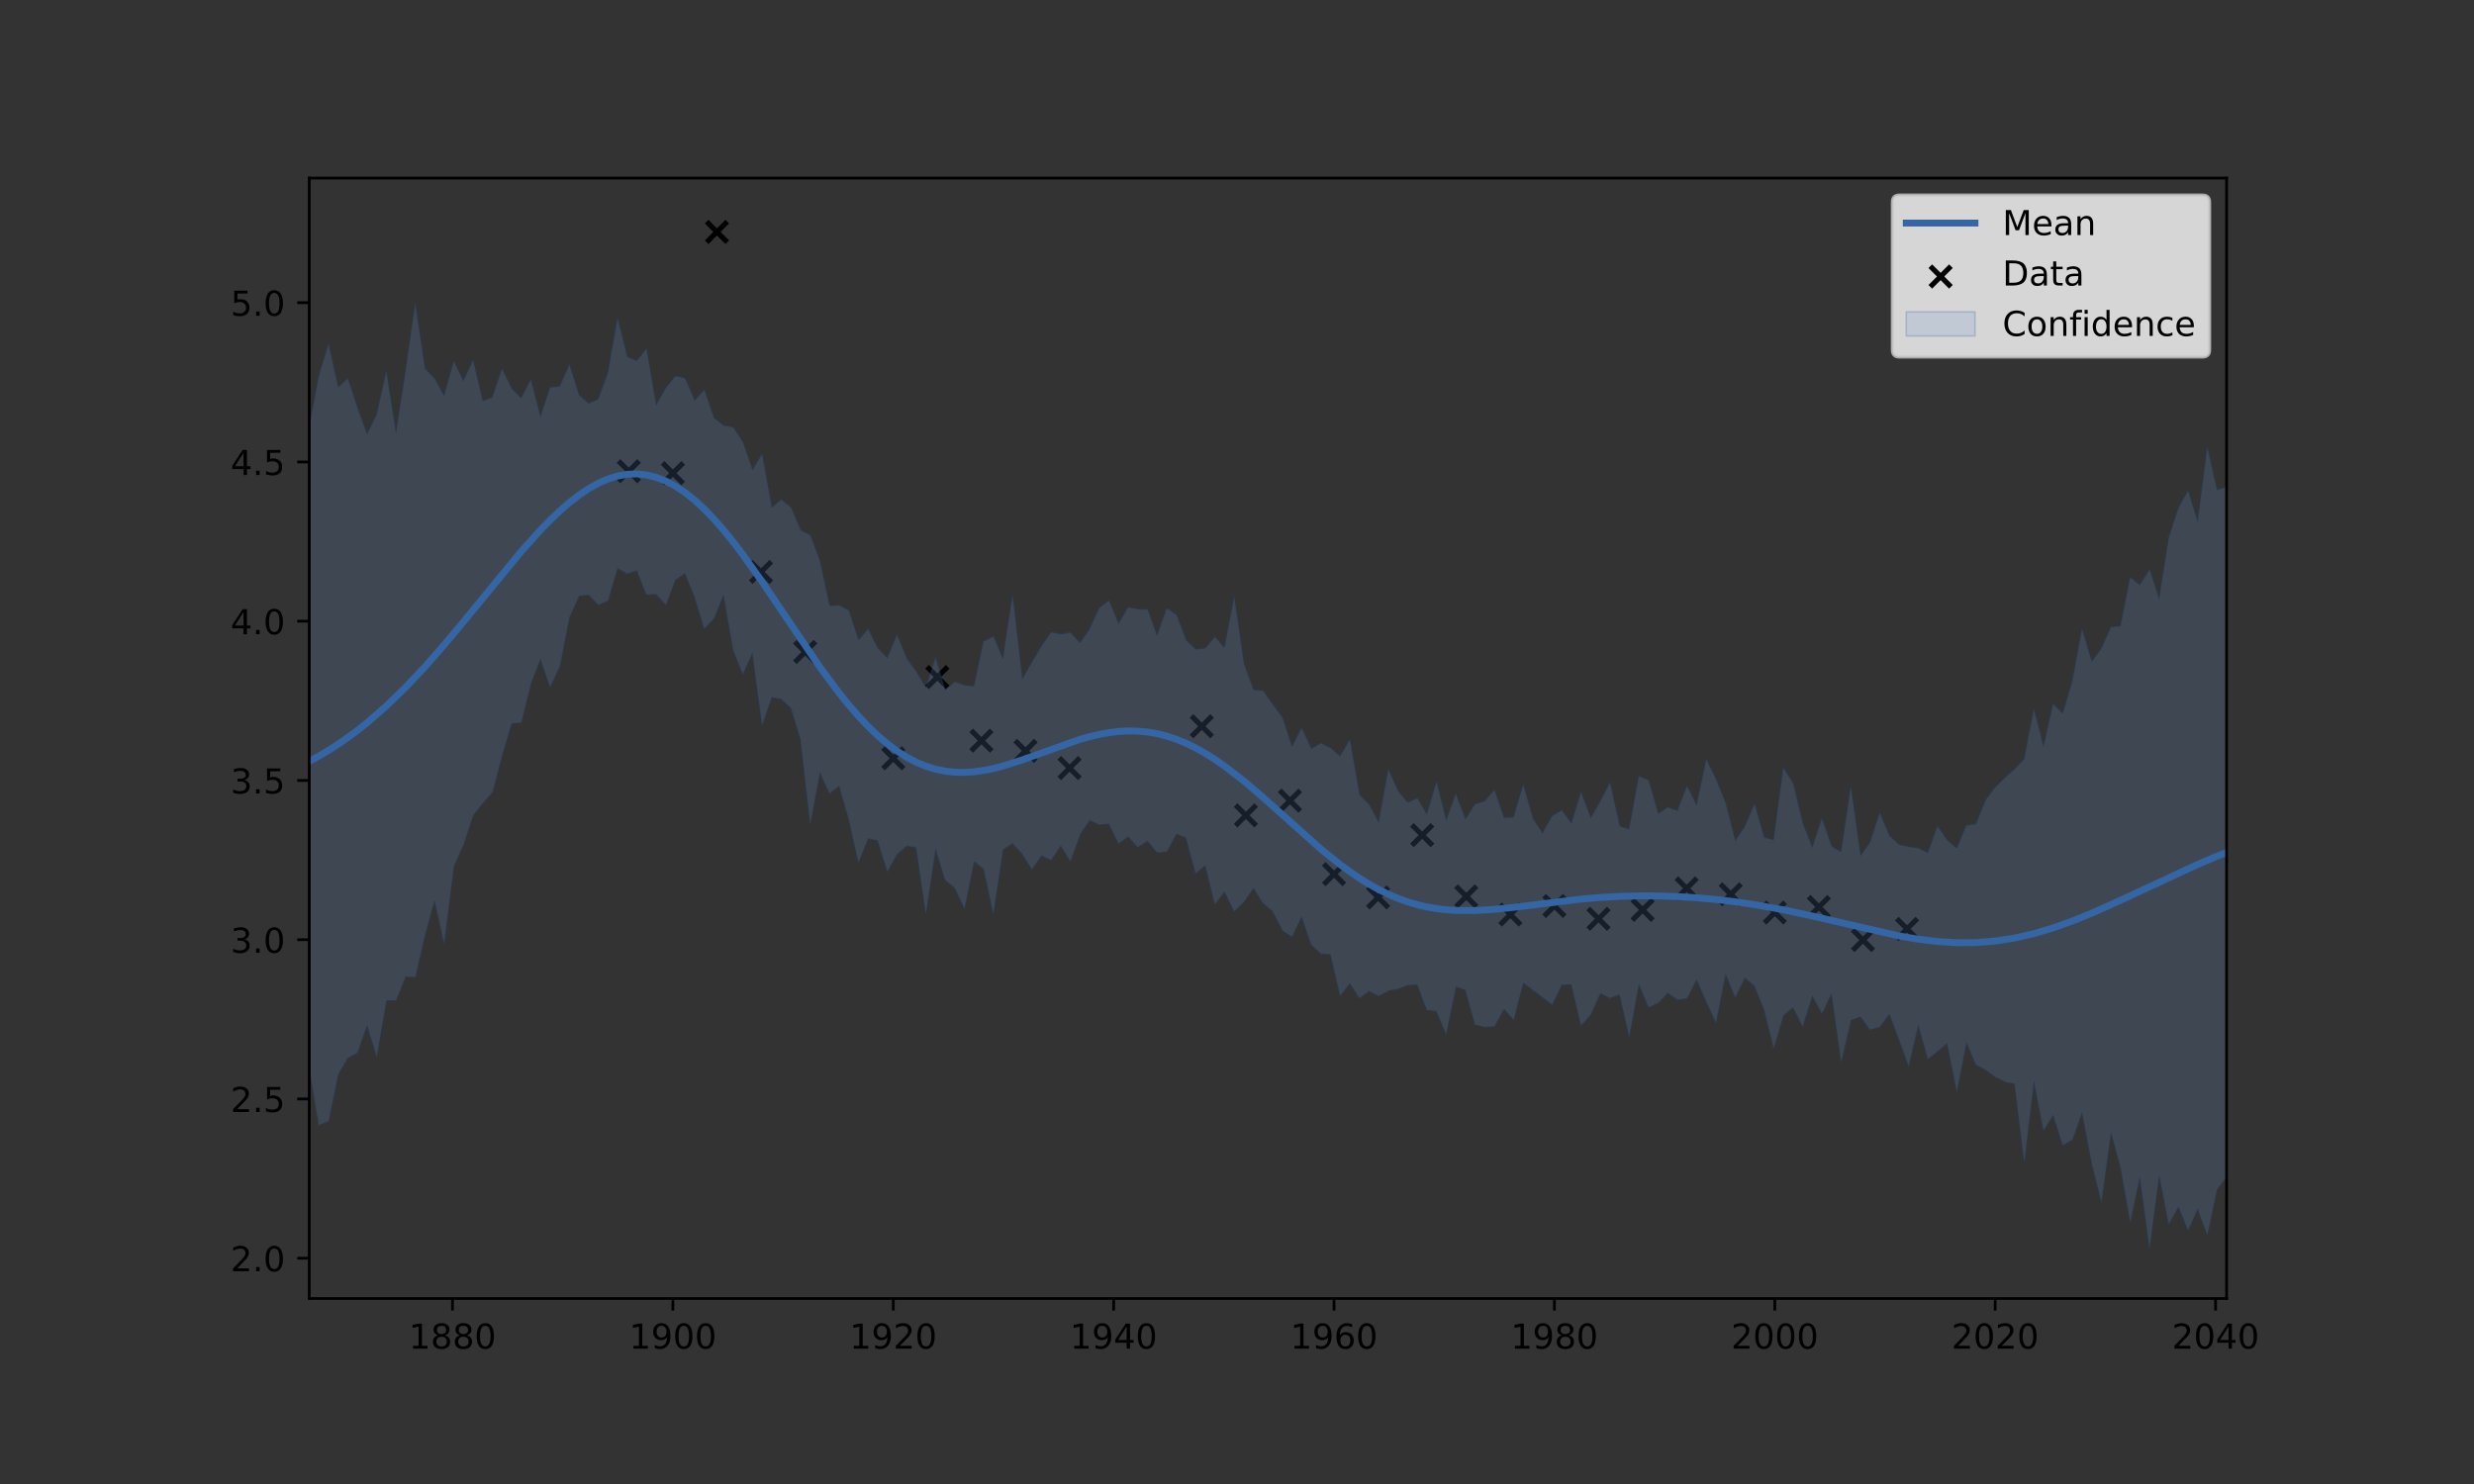<?xml version="1.0" encoding="utf-8" standalone="no"?>
<!DOCTYPE svg PUBLIC "-//W3C//DTD SVG 1.1//EN"
  "http://www.w3.org/Graphics/SVG/1.1/DTD/svg11.dtd">
<!-- Created with matplotlib (https://matplotlib.org/) -->
<svg height="432pt" version="1.1" viewBox="0 0 720 432" width="720pt" xmlns="http://www.w3.org/2000/svg" xmlns:xlink="http://www.w3.org/1999/xlink">
 <rect x="0" y="0" width="720" height="432" fill="#333333" stroke="none"/>
 <defs>
  <style type="text/css">
*{stroke-linecap:butt;stroke-linejoin:round;}
  </style>
 </defs>
 <g id="figure_1">
  <g id="patch_1">
   <path d="M 0 432 
L 720 432 
L 720 0 
L 0 0 
z
" style="fill:none;"/>
  </g>
  <g id="axes_1">
   <g id="patch_2">
    <path d="M 90 378 
L 648 378 
L 648 51.84 
L 90 51.84 
z
" style="fill:none;"/>
   </g>
   <g id="PathCollection_1">
    <defs>
     <path d="M -3 3 
L 3 -3 
M -3 -3 
L 3 3 
" id="m22033eadd8" style="stroke:#000000;stroke-width:1.5;"/>
    </defs>
    <g clip-path="url(#paa742b4bde)">
     <use style="stroke:#000000;stroke-width:1.5;" x="183" xlink:href="#m22033eadd8" y="137.174"/>
     <use style="stroke:#000000;stroke-width:1.5;" x="195.828" xlink:href="#m22033eadd8" y="137.74"/>
     <use style="stroke:#000000;stroke-width:1.5;" x="208.655" xlink:href="#m22033eadd8" y="67.518"/>
     <use style="stroke:#000000;stroke-width:1.5;" x="221.483" xlink:href="#m22033eadd8" y="166.488"/>
     <use style="stroke:#000000;stroke-width:1.5;" x="234.31" xlink:href="#m22033eadd8" y="189.794"/>
     <use style="stroke:#000000;stroke-width:1.5;" x="259.966" xlink:href="#m22033eadd8" y="220.744"/>
     <use style="stroke:#000000;stroke-width:1.5;" x="272.793" xlink:href="#m22033eadd8" y="197.098"/>
     <use style="stroke:#000000;stroke-width:1.5;" x="285.621" xlink:href="#m22033eadd8" y="215.615"/>
     <use style="stroke:#000000;stroke-width:1.5;" x="298.448" xlink:href="#m22033eadd8" y="218.581"/>
     <use style="stroke:#000000;stroke-width:1.5;" x="311.276" xlink:href="#m22033eadd8" y="223.591"/>
     <use style="stroke:#000000;stroke-width:1.5;" x="349.759" xlink:href="#m22033eadd8" y="211.418"/>
     <use style="stroke:#000000;stroke-width:1.5;" x="362.586" xlink:href="#m22033eadd8" y="237.362"/>
     <use style="stroke:#000000;stroke-width:1.5;" x="375.414" xlink:href="#m22033eadd8" y="233.084"/>
     <use style="stroke:#000000;stroke-width:1.5;" x="388.241" xlink:href="#m22033eadd8" y="254.465"/>
     <use style="stroke:#000000;stroke-width:1.5;" x="401.069" xlink:href="#m22033eadd8" y="261.24"/>
     <use style="stroke:#000000;stroke-width:1.5;" x="413.897" xlink:href="#m22033eadd8" y="243.119"/>
     <use style="stroke:#000000;stroke-width:1.5;" x="426.724" xlink:href="#m22033eadd8" y="260.955"/>
     <use style="stroke:#000000;stroke-width:1.5;" x="439.552" xlink:href="#m22033eadd8" y="266.228"/>
     <use style="stroke:#000000;stroke-width:1.5;" x="452.379" xlink:href="#m22033eadd8" y="263.738"/>
     <use style="stroke:#000000;stroke-width:1.5;" x="465.207" xlink:href="#m22033eadd8" y="267.474"/>
     <use style="stroke:#000000;stroke-width:1.5;" x="478.034" xlink:href="#m22033eadd8" y="264.873"/>
     <use style="stroke:#000000;stroke-width:1.5;" x="490.862" xlink:href="#m22033eadd8" y="258.611"/>
     <use style="stroke:#000000;stroke-width:1.5;" x="503.69" xlink:href="#m22033eadd8" y="260.332"/>
     <use style="stroke:#000000;stroke-width:1.5;" x="516.517" xlink:href="#m22033eadd8" y="265.643"/>
     <use style="stroke:#000000;stroke-width:1.5;" x="529.345" xlink:href="#m22033eadd8" y="264.031"/>
     <use style="stroke:#000000;stroke-width:1.5;" x="542.172" xlink:href="#m22033eadd8" y="273.663"/>
     <use style="stroke:#000000;stroke-width:1.5;" x="555" xlink:href="#m22033eadd8" y="270.404"/>
    </g>
   </g>
   <g id="PolyCollection_1">
    <defs>
     <path d="M 90 -307.407 
L 90 -121.164 
L 92.804 -104.521 
L 95.608 -105.684 
L 98.412 -119.296 
L 101.216 -124.094 
L 104.02 -125.557 
L 106.824 -133.727 
L 109.628 -124.484 
L 112.432 -140.773 
L 115.236 -140.834 
L 118.04 -147.725 
L 120.844 -147.607 
L 123.648 -159.722 
L 126.452 -170.044 
L 129.256 -157.51 
L 132.06 -179.867 
L 134.864 -186.122 
L 137.668 -194.656 
L 140.472 -198.24 
L 143.276 -201.313 
L 146.08 -211.974 
L 148.884 -221.453 
L 151.688 -221.696 
L 154.492 -233.047 
L 157.296 -240.258 
L 160.101 -232.055 
L 162.905 -238.062 
L 165.709 -252.32 
L 168.513 -258.559 
L 171.317 -258.891 
L 174.121 -255.963 
L 176.925 -257.166 
L 179.729 -266.685 
L 182.533 -264.999 
L 185.337 -266.007 
L 188.141 -258.923 
L 190.945 -259.106 
L 193.749 -255.991 
L 196.553 -263.218 
L 199.357 -265.186 
L 202.161 -258.228 
L 204.965 -248.974 
L 207.769 -252.033 
L 210.573 -258.971 
L 213.377 -242.858 
L 216.181 -235.832 
L 218.985 -242.102 
L 221.789 -221.032 
L 224.593 -229.054 
L 227.397 -228.537 
L 230.201 -225.941 
L 233.005 -216.809 
L 235.809 -192.208 
L 238.613 -207.252 
L 241.417 -201.044 
L 244.221 -203.27 
L 247.025 -193.521 
L 249.829 -181.056 
L 252.633 -187.969 
L 255.437 -187.39 
L 258.241 -178.362 
L 261.045 -183.378 
L 263.849 -185.784 
L 266.653 -185.341 
L 269.457 -166.053 
L 272.261 -185.105 
L 275.065 -175.865 
L 277.869 -173.578 
L 280.673 -167.61 
L 283.477 -181.289 
L 286.281 -179.097 
L 289.085 -166.146 
L 291.889 -184.709 
L 294.693 -186.526 
L 297.497 -183.474 
L 300.302 -179.014 
L 303.106 -183.001 
L 305.91 -181.662 
L 308.714 -185.886 
L 311.518 -181.349 
L 314.322 -189.162 
L 317.126 -193.264 
L 319.93 -191.983 
L 322.734 -192.263 
L 325.538 -186.456 
L 328.342 -188.564 
L 331.146 -185.407 
L 333.95 -187.264 
L 336.754 -183.847 
L 339.558 -184.12 
L 342.362 -189.308 
L 345.166 -188.16 
L 347.97 -177.807 
L 350.774 -180.184 
L 353.578 -168.812 
L 356.382 -172.505 
L 359.186 -166.726 
L 361.99 -169.493 
L 364.794 -173.532 
L 367.598 -169.118 
L 370.402 -166.756 
L 373.206 -161.227 
L 376.01 -159.355 
L 378.814 -165.263 
L 381.618 -157.059 
L 384.422 -154.399 
L 387.226 -154.254 
L 390.03 -142.171 
L 392.834 -145.824 
L 395.638 -141.501 
L 398.442 -143.498 
L 401.246 -142.075 
L 404.05 -143.632 
L 406.854 -144.183 
L 409.658 -145.239 
L 412.462 -145.391 
L 415.266 -138.022 
L 418.07 -137.666 
L 420.874 -131.015 
L 423.678 -144.793 
L 426.482 -143.859 
L 429.286 -133.753 
L 432.09 -133.052 
L 434.894 -133.227 
L 437.698 -138.332 
L 440.503 -135.234 
L 443.307 -145.982 
L 446.111 -143.812 
L 448.915 -141.753 
L 451.719 -139.547 
L 454.523 -145.346 
L 457.327 -145.47 
L 460.131 -133.522 
L 462.935 -136.652 
L 465.739 -142.894 
L 468.543 -141.493 
L 471.347 -142.545 
L 474.151 -130.292 
L 476.955 -145.652 
L 479.759 -138.839 
L 482.563 -140.07 
L 485.367 -143.002 
L 488.171 -141.003 
L 490.975 -141.423 
L 493.779 -146.916 
L 496.583 -140.481 
L 499.387 -134.385 
L 502.191 -148.625 
L 504.995 -141.735 
L 507.799 -147.43 
L 510.603 -145.037 
L 513.407 -138.177 
L 516.211 -126.987 
L 519.015 -136.452 
L 521.819 -138.808 
L 524.623 -133.302 
L 527.427 -142.204 
L 530.231 -137.008 
L 533.035 -142.888 
L 535.839 -122.984 
L 538.643 -135.029 
L 541.447 -136.116 
L 544.251 -132.292 
L 547.055 -133.105 
L 549.859 -136.886 
L 552.663 -129.537 
L 555.467 -121.683 
L 558.271 -133.821 
L 561.075 -123.748 
L 563.879 -126.002 
L 566.683 -128.382 
L 569.487 -114.332 
L 572.291 -128.624 
L 575.095 -122.053 
L 577.899 -120.579 
L 580.704 -118.509 
L 583.508 -117.122 
L 586.312 -116.54 
L 589.116 -93.83 
L 591.92 -117.412 
L 594.724 -102.987 
L 597.528 -107.504 
L 600.332 -98.672 
L 603.136 -100.286 
L 605.94 -108.287 
L 608.744 -93.572 
L 611.548 -82.182 
L 614.352 -102.503 
L 617.156 -92.179 
L 619.96 -76.34 
L 622.764 -89.454 
L 625.568 -68.825 
L 628.372 -90.061 
L 631.176 -75.704 
L 633.98 -80.802 
L 636.784 -73.948 
L 639.588 -80.144 
L 642.392 -72.546 
L 645.196 -85.8 
L 648 -89.409 
L 648 -290.218 
L 648 -290.218 
L 645.196 -289.288 
L 642.392 -301.639 
L 639.588 -279.923 
L 636.784 -289.081 
L 633.98 -284.046 
L 631.176 -275.341 
L 628.372 -257.496 
L 625.568 -266.182 
L 622.764 -261.636 
L 619.96 -263.87 
L 617.156 -249.708 
L 614.352 -249.366 
L 611.548 -243.097 
L 608.744 -239.32 
L 605.94 -248.79 
L 603.136 -233.643 
L 600.332 -224.228 
L 597.528 -226.984 
L 594.724 -214.542 
L 591.92 -225.465 
L 589.116 -210.97 
L 586.312 -208.033 
L 583.508 -205.573 
L 580.704 -202.775 
L 577.899 -199.052 
L 575.095 -192.062 
L 572.291 -191.659 
L 569.487 -184.991 
L 566.683 -187.334 
L 563.879 -191.415 
L 561.075 -183.678 
L 558.271 -185.063 
L 555.467 -185.439 
L 552.663 -186.098 
L 549.859 -188.611 
L 547.055 -195.252 
L 544.251 -186.733 
L 541.447 -182.799 
L 538.643 -202.815 
L 535.839 -183.933 
L 533.035 -185.551 
L 530.231 -193.635 
L 527.427 -185.16 
L 524.623 -192.298 
L 521.819 -203.989 
L 519.015 -208.396 
L 516.211 -187.464 
L 513.407 -188.109 
L 510.603 -197.85 
L 507.799 -191.246 
L 504.995 -187.153 
L 502.191 -198.124 
L 499.387 -205.136 
L 496.583 -210.913 
L 493.779 -197.419 
L 490.975 -203.122 
L 488.171 -195.867 
L 485.367 -196.971 
L 482.563 -195.075 
L 479.759 -204.792 
L 476.955 -205.991 
L 474.151 -190.566 
L 471.347 -191.463 
L 468.543 -204.138 
L 465.739 -198.611 
L 462.935 -193.801 
L 460.131 -201.358 
L 457.327 -192.192 
L 454.523 -196.109 
L 451.719 -194.396 
L 448.915 -189.342 
L 446.111 -193.619 
L 443.307 -203.442 
L 440.503 -194.05 
L 437.698 -193.901 
L 434.894 -201.916 
L 432.09 -198.743 
L 429.286 -197.84 
L 426.482 -193.425 
L 423.678 -200.797 
L 420.874 -192.996 
L 418.07 -204.355 
L 415.266 -194.827 
L 412.462 -199.597 
L 409.658 -198.319 
L 406.854 -201.656 
L 404.05 -207.957 
L 401.246 -192.441 
L 398.442 -197.767 
L 395.638 -200.535 
L 392.834 -216.618 
L 390.03 -211.772 
L 387.226 -214.229 
L 384.422 -215.634 
L 381.618 -213.979 
L 378.814 -220.01 
L 376.01 -214.537 
L 373.206 -223.089 
L 370.402 -226.838 
L 367.598 -230.885 
L 364.794 -231.121 
L 361.99 -238.747 
L 359.186 -258.109 
L 356.382 -243.319 
L 353.578 -246.529 
L 350.774 -243.225 
L 347.97 -242.906 
L 345.166 -245.589 
L 342.362 -252.962 
L 339.558 -254.884 
L 336.754 -246.802 
L 333.95 -254.534 
L 331.146 -254.588 
L 328.342 -255.176 
L 325.538 -250.307 
L 322.734 -257.119 
L 319.93 -254.963 
L 317.126 -248.836 
L 314.322 -244.769 
L 311.518 -247.857 
L 308.714 -247.319 
L 305.91 -247.888 
L 303.106 -243.844 
L 300.302 -239.108 
L 297.497 -234.203 
L 294.693 -258.577 
L 291.889 -240.106 
L 289.085 -246.663 
L 286.281 -245.244 
L 283.477 -232.179 
L 280.673 -232.468 
L 277.869 -233.499 
L 275.065 -231.011 
L 272.261 -240.481 
L 269.457 -231.646 
L 266.653 -236.446 
L 263.849 -240.284 
L 261.045 -247.102 
L 258.241 -240.367 
L 255.437 -243.307 
L 252.633 -248.821 
L 249.829 -245.577 
L 247.025 -254.234 
L 244.221 -255.711 
L 241.417 -255.584 
L 238.613 -268.572 
L 235.809 -276.137 
L 233.005 -277.621 
L 230.201 -284.202 
L 227.397 -286.539 
L 224.593 -284.168 
L 221.789 -299.742 
L 218.985 -295.106 
L 216.181 -303.258 
L 213.377 -307.542 
L 210.573 -308.086 
L 207.769 -310.286 
L 204.965 -318.433 
L 202.161 -315.338 
L 199.357 -321.843 
L 196.553 -322.484 
L 193.749 -318.945 
L 190.945 -313.886 
L 188.141 -330.417 
L 185.337 -326.9 
L 182.533 -328.058 
L 179.729 -339.271 
L 176.925 -323.343 
L 174.121 -315.756 
L 171.317 -314.461 
L 168.513 -316.929 
L 165.709 -325.732 
L 162.905 -319.456 
L 160.101 -319.144 
L 157.296 -310.541 
L 154.492 -321.394 
L 151.688 -316.049 
L 148.884 -318.863 
L 146.08 -324.535 
L 143.276 -316.247 
L 140.472 -315.218 
L 137.668 -326.997 
L 134.864 -321.014 
L 132.06 -326.708 
L 129.256 -316.64 
L 126.452 -321.782 
L 123.648 -324.636 
L 120.844 -343.447 
L 118.04 -323.791 
L 115.236 -305.638 
L 112.432 -323.8 
L 109.628 -311.158 
L 106.824 -305.523 
L 104.02 -313.193 
L 101.216 -321.789 
L 98.412 -319.178 
L 95.608 -331.677 
L 92.804 -322.607 
L 90 -307.407 
z
" id="m6c24bc9458" style="stroke:#204a87;stroke-opacity:0.2;stroke-width:0.5;"/>
    </defs>
    <g clip-path="url(#paa742b4bde)">
     <use style="fill:#729fcf;fill-opacity:0.2;stroke:#204a87;stroke-opacity:0.2;stroke-width:0.5;" x="0" xlink:href="#m6c24bc9458" y="432"/>
    </g>
   </g>
   <g id="matplotlib.axis_1">
    <g id="xtick_1">
     <g id="line2d_1">
      <defs>
       <path d="M 0 0 
L 0 3.5 
" id="me32dcb0806" style="stroke:#000000;stroke-width:0.8;"/>
      </defs>
      <g>
       <use style="stroke:#000000;stroke-width:0.8;" x="131.69" xlink:href="#me32dcb0806" y="378"/>
      </g>
     </g>
     <g id="text_1">
      <!-- 1880 -->
      <defs>
       <path d="M 12.406 8.297 
L 28.516 8.297 
L 28.516 63.922 
L 10.984 60.406 
L 10.984 69.391 
L 28.422 72.906 
L 38.281 72.906 
L 38.281 8.297 
L 54.391 8.297 
L 54.391 0 
L 12.406 0 
z
" id="DejaVuSans-49"/>
       <path d="M 31.781 34.625 
Q 24.75 34.625 20.719 30.859 
Q 16.703 27.094 16.703 20.516 
Q 16.703 13.922 20.719 10.156 
Q 24.75 6.391 31.781 6.391 
Q 38.812 6.391 42.859 10.172 
Q 46.922 13.969 46.922 20.516 
Q 46.922 27.094 42.891 30.859 
Q 38.875 34.625 31.781 34.625 
z
M 21.922 38.812 
Q 15.578 40.375 12.031 44.719 
Q 8.5 49.078 8.5 55.328 
Q 8.5 64.062 14.719 69.141 
Q 20.953 74.219 31.781 74.219 
Q 42.672 74.219 48.875 69.141 
Q 55.078 64.062 55.078 55.328 
Q 55.078 49.078 51.531 44.719 
Q 48 40.375 41.703 38.812 
Q 48.828 37.156 52.797 32.312 
Q 56.781 27.484 56.781 20.516 
Q 56.781 9.906 50.312 4.234 
Q 43.844 -1.422 31.781 -1.422 
Q 19.734 -1.422 13.25 4.234 
Q 6.781 9.906 6.781 20.516 
Q 6.781 27.484 10.781 32.312 
Q 14.797 37.156 21.922 38.812 
z
M 18.312 54.391 
Q 18.312 48.734 21.844 45.562 
Q 25.391 42.391 31.781 42.391 
Q 38.141 42.391 41.719 45.562 
Q 45.312 48.734 45.312 54.391 
Q 45.312 60.062 41.719 63.234 
Q 38.141 66.406 31.781 66.406 
Q 25.391 66.406 21.844 63.234 
Q 18.312 60.062 18.312 54.391 
z
" id="DejaVuSans-56"/>
       <path d="M 31.781 66.406 
Q 24.172 66.406 20.328 58.906 
Q 16.5 51.422 16.5 36.375 
Q 16.5 21.391 20.328 13.891 
Q 24.172 6.391 31.781 6.391 
Q 39.453 6.391 43.281 13.891 
Q 47.125 21.391 47.125 36.375 
Q 47.125 51.422 43.281 58.906 
Q 39.453 66.406 31.781 66.406 
z
M 31.781 74.219 
Q 44.047 74.219 50.516 64.516 
Q 56.984 54.828 56.984 36.375 
Q 56.984 17.969 50.516 8.266 
Q 44.047 -1.422 31.781 -1.422 
Q 19.531 -1.422 13.062 8.266 
Q 6.594 17.969 6.594 36.375 
Q 6.594 54.828 13.062 64.516 
Q 19.531 74.219 31.781 74.219 
z
" id="DejaVuSans-48"/>
      </defs>
      <g transform="translate(118.965 392.598)scale(0.1 -0.1)">
       <use xlink:href="#DejaVuSans-49"/>
       <use x="63.623" xlink:href="#DejaVuSans-56"/>
       <use x="127.246" xlink:href="#DejaVuSans-56"/>
       <use x="190.869" xlink:href="#DejaVuSans-48"/>
      </g>
     </g>
    </g>
    <g id="xtick_2">
     <g id="line2d_2">
      <g>
       <use style="stroke:#000000;stroke-width:0.8;" x="195.828" xlink:href="#me32dcb0806" y="378"/>
      </g>
     </g>
     <g id="text_2">
      <!-- 1900 -->
      <defs>
       <path d="M 10.984 1.516 
L 10.984 10.5 
Q 14.703 8.734 18.5 7.812 
Q 22.312 6.891 25.984 6.891 
Q 35.75 6.891 40.891 13.453 
Q 46.047 20.016 46.781 33.406 
Q 43.953 29.203 39.594 26.953 
Q 35.25 24.703 29.984 24.703 
Q 19.047 24.703 12.672 31.312 
Q 6.297 37.938 6.297 49.422 
Q 6.297 60.641 12.938 67.422 
Q 19.578 74.219 30.609 74.219 
Q 43.266 74.219 49.922 64.516 
Q 56.594 54.828 56.594 36.375 
Q 56.594 19.141 48.406 8.859 
Q 40.234 -1.422 26.422 -1.422 
Q 22.703 -1.422 18.891 -0.688 
Q 15.094 0.047 10.984 1.516 
z
M 30.609 32.422 
Q 37.25 32.422 41.125 36.953 
Q 45.016 41.5 45.016 49.422 
Q 45.016 57.281 41.125 61.844 
Q 37.25 66.406 30.609 66.406 
Q 23.969 66.406 20.094 61.844 
Q 16.219 57.281 16.219 49.422 
Q 16.219 41.5 20.094 36.953 
Q 23.969 32.422 30.609 32.422 
z
" id="DejaVuSans-57"/>
      </defs>
      <g transform="translate(183.103 392.598)scale(0.1 -0.1)">
       <use xlink:href="#DejaVuSans-49"/>
       <use x="63.623" xlink:href="#DejaVuSans-57"/>
       <use x="127.246" xlink:href="#DejaVuSans-48"/>
       <use x="190.869" xlink:href="#DejaVuSans-48"/>
      </g>
     </g>
    </g>
    <g id="xtick_3">
     <g id="line2d_3">
      <g>
       <use style="stroke:#000000;stroke-width:0.8;" x="259.966" xlink:href="#me32dcb0806" y="378"/>
      </g>
     </g>
     <g id="text_3">
      <!-- 1920 -->
      <defs>
       <path d="M 19.188 8.297 
L 53.609 8.297 
L 53.609 0 
L 7.328 0 
L 7.328 8.297 
Q 12.938 14.109 22.625 23.891 
Q 32.328 33.688 34.812 36.531 
Q 39.547 41.844 41.422 45.531 
Q 43.312 49.219 43.312 52.781 
Q 43.312 58.594 39.234 62.25 
Q 35.156 65.922 28.609 65.922 
Q 23.969 65.922 18.812 64.312 
Q 13.672 62.703 7.812 59.422 
L 7.812 69.391 
Q 13.766 71.781 18.938 73 
Q 24.125 74.219 28.422 74.219 
Q 39.75 74.219 46.484 68.547 
Q 53.219 62.891 53.219 53.422 
Q 53.219 48.922 51.531 44.891 
Q 49.859 40.875 45.406 35.406 
Q 44.188 33.984 37.641 27.219 
Q 31.109 20.453 19.188 8.297 
z
" id="DejaVuSans-50"/>
      </defs>
      <g transform="translate(247.241 392.598)scale(0.1 -0.1)">
       <use xlink:href="#DejaVuSans-49"/>
       <use x="63.623" xlink:href="#DejaVuSans-57"/>
       <use x="127.246" xlink:href="#DejaVuSans-50"/>
       <use x="190.869" xlink:href="#DejaVuSans-48"/>
      </g>
     </g>
    </g>
    <g id="xtick_4">
     <g id="line2d_4">
      <g>
       <use style="stroke:#000000;stroke-width:0.8;" x="324.103" xlink:href="#me32dcb0806" y="378"/>
      </g>
     </g>
     <g id="text_4">
      <!-- 1940 -->
      <defs>
       <path d="M 37.797 64.312 
L 12.891 25.391 
L 37.797 25.391 
z
M 35.203 72.906 
L 47.609 72.906 
L 47.609 25.391 
L 58.016 25.391 
L 58.016 17.188 
L 47.609 17.188 
L 47.609 0 
L 37.797 0 
L 37.797 17.188 
L 4.891 17.188 
L 4.891 26.703 
z
" id="DejaVuSans-52"/>
      </defs>
      <g transform="translate(311.378 392.598)scale(0.1 -0.1)">
       <use xlink:href="#DejaVuSans-49"/>
       <use x="63.623" xlink:href="#DejaVuSans-57"/>
       <use x="127.246" xlink:href="#DejaVuSans-52"/>
       <use x="190.869" xlink:href="#DejaVuSans-48"/>
      </g>
     </g>
    </g>
    <g id="xtick_5">
     <g id="line2d_5">
      <g>
       <use style="stroke:#000000;stroke-width:0.8;" x="388.241" xlink:href="#me32dcb0806" y="378"/>
      </g>
     </g>
     <g id="text_5">
      <!-- 1960 -->
      <defs>
       <path d="M 33.016 40.375 
Q 26.375 40.375 22.484 35.828 
Q 18.609 31.297 18.609 23.391 
Q 18.609 15.531 22.484 10.953 
Q 26.375 6.391 33.016 6.391 
Q 39.656 6.391 43.531 10.953 
Q 47.406 15.531 47.406 23.391 
Q 47.406 31.297 43.531 35.828 
Q 39.656 40.375 33.016 40.375 
z
M 52.594 71.297 
L 52.594 62.312 
Q 48.875 64.062 45.094 64.984 
Q 41.312 65.922 37.594 65.922 
Q 27.828 65.922 22.672 59.328 
Q 17.531 52.734 16.797 39.406 
Q 19.672 43.656 24.016 45.922 
Q 28.375 48.188 33.594 48.188 
Q 44.578 48.188 50.953 41.516 
Q 57.328 34.859 57.328 23.391 
Q 57.328 12.156 50.688 5.359 
Q 44.047 -1.422 33.016 -1.422 
Q 20.359 -1.422 13.672 8.266 
Q 6.984 17.969 6.984 36.375 
Q 6.984 53.656 15.188 63.938 
Q 23.391 74.219 37.203 74.219 
Q 40.922 74.219 44.703 73.484 
Q 48.484 72.75 52.594 71.297 
z
" id="DejaVuSans-54"/>
      </defs>
      <g transform="translate(375.516 392.598)scale(0.1 -0.1)">
       <use xlink:href="#DejaVuSans-49"/>
       <use x="63.623" xlink:href="#DejaVuSans-57"/>
       <use x="127.246" xlink:href="#DejaVuSans-54"/>
       <use x="190.869" xlink:href="#DejaVuSans-48"/>
      </g>
     </g>
    </g>
    <g id="xtick_6">
     <g id="line2d_6">
      <g>
       <use style="stroke:#000000;stroke-width:0.8;" x="452.379" xlink:href="#me32dcb0806" y="378"/>
      </g>
     </g>
     <g id="text_6">
      <!-- 1980 -->
      <g transform="translate(439.654 392.598)scale(0.1 -0.1)">
       <use xlink:href="#DejaVuSans-49"/>
       <use x="63.623" xlink:href="#DejaVuSans-57"/>
       <use x="127.246" xlink:href="#DejaVuSans-56"/>
       <use x="190.869" xlink:href="#DejaVuSans-48"/>
      </g>
     </g>
    </g>
    <g id="xtick_7">
     <g id="line2d_7">
      <g>
       <use style="stroke:#000000;stroke-width:0.8;" x="516.517" xlink:href="#me32dcb0806" y="378"/>
      </g>
     </g>
     <g id="text_7">
      <!-- 2000 -->
      <g transform="translate(503.792 392.598)scale(0.1 -0.1)">
       <use xlink:href="#DejaVuSans-50"/>
       <use x="63.623" xlink:href="#DejaVuSans-48"/>
       <use x="127.246" xlink:href="#DejaVuSans-48"/>
       <use x="190.869" xlink:href="#DejaVuSans-48"/>
      </g>
     </g>
    </g>
    <g id="xtick_8">
     <g id="line2d_8">
      <g>
       <use style="stroke:#000000;stroke-width:0.8;" x="580.655" xlink:href="#me32dcb0806" y="378"/>
      </g>
     </g>
     <g id="text_8">
      <!-- 2020 -->
      <g transform="translate(567.93 392.598)scale(0.1 -0.1)">
       <use xlink:href="#DejaVuSans-50"/>
       <use x="63.623" xlink:href="#DejaVuSans-48"/>
       <use x="127.246" xlink:href="#DejaVuSans-50"/>
       <use x="190.869" xlink:href="#DejaVuSans-48"/>
      </g>
     </g>
    </g>
    <g id="xtick_9">
     <g id="line2d_9">
      <g>
       <use style="stroke:#000000;stroke-width:0.8;" x="644.793" xlink:href="#me32dcb0806" y="378"/>
      </g>
     </g>
     <g id="text_9">
      <!-- 2040 -->
      <g transform="translate(632.068 392.598)scale(0.1 -0.1)">
       <use xlink:href="#DejaVuSans-50"/>
       <use x="63.623" xlink:href="#DejaVuSans-48"/>
       <use x="127.246" xlink:href="#DejaVuSans-52"/>
       <use x="190.869" xlink:href="#DejaVuSans-48"/>
      </g>
     </g>
    </g>
   </g>
   <g id="matplotlib.axis_2">
    <g id="ytick_1">
     <g id="line2d_10">
      <defs>
       <path d="M 0 0 
L -3.5 0 
" id="mc89d1b1d6d" style="stroke:#000000;stroke-width:0.8;"/>
      </defs>
      <g>
       <use style="stroke:#000000;stroke-width:0.8;" x="90" xlink:href="#mc89d1b1d6d" y="366.269"/>
      </g>
     </g>
     <g id="text_10">
      <!-- 2.0 -->
      <defs>
       <path d="M 10.688 12.406 
L 21 12.406 
L 21 0 
L 10.688 0 
z
" id="DejaVuSans-46"/>
      </defs>
      <g transform="translate(67.097 370.069)scale(0.1 -0.1)">
       <use xlink:href="#DejaVuSans-50"/>
       <use x="63.623" xlink:href="#DejaVuSans-46"/>
       <use x="95.41" xlink:href="#DejaVuSans-48"/>
      </g>
     </g>
    </g>
    <g id="ytick_2">
     <g id="line2d_11">
      <g>
       <use style="stroke:#000000;stroke-width:0.8;" x="90" xlink:href="#mc89d1b1d6d" y="319.909"/>
      </g>
     </g>
     <g id="text_11">
      <!-- 2.5 -->
      <defs>
       <path d="M 10.797 72.906 
L 49.516 72.906 
L 49.516 64.594 
L 19.828 64.594 
L 19.828 46.734 
Q 21.969 47.469 24.109 47.828 
Q 26.266 48.188 28.422 48.188 
Q 40.625 48.188 47.75 41.5 
Q 54.891 34.812 54.891 23.391 
Q 54.891 11.625 47.562 5.094 
Q 40.234 -1.422 26.906 -1.422 
Q 22.312 -1.422 17.547 -0.641 
Q 12.797 0.141 7.719 1.703 
L 7.719 11.625 
Q 12.109 9.234 16.797 8.062 
Q 21.484 6.891 26.703 6.891 
Q 35.156 6.891 40.078 11.328 
Q 45.016 15.766 45.016 23.391 
Q 45.016 31 40.078 35.438 
Q 35.156 39.891 26.703 39.891 
Q 22.75 39.891 18.812 39.016 
Q 14.891 38.141 10.797 36.281 
z
" id="DejaVuSans-53"/>
      </defs>
      <g transform="translate(67.097 323.709)scale(0.1 -0.1)">
       <use xlink:href="#DejaVuSans-50"/>
       <use x="63.623" xlink:href="#DejaVuSans-46"/>
       <use x="95.41" xlink:href="#DejaVuSans-53"/>
      </g>
     </g>
    </g>
    <g id="ytick_3">
     <g id="line2d_12">
      <g>
       <use style="stroke:#000000;stroke-width:0.8;" x="90" xlink:href="#mc89d1b1d6d" y="273.55"/>
      </g>
     </g>
     <g id="text_12">
      <!-- 3.0 -->
      <defs>
       <path d="M 40.578 39.312 
Q 47.656 37.797 51.625 33 
Q 55.609 28.219 55.609 21.188 
Q 55.609 10.406 48.188 4.484 
Q 40.766 -1.422 27.094 -1.422 
Q 22.516 -1.422 17.656 -0.516 
Q 12.797 0.391 7.625 2.203 
L 7.625 11.719 
Q 11.719 9.328 16.594 8.109 
Q 21.484 6.891 26.812 6.891 
Q 36.078 6.891 40.938 10.547 
Q 45.797 14.203 45.797 21.188 
Q 45.797 27.641 41.281 31.266 
Q 36.766 34.906 28.719 34.906 
L 20.219 34.906 
L 20.219 43.016 
L 29.109 43.016 
Q 36.375 43.016 40.234 45.922 
Q 44.094 48.828 44.094 54.297 
Q 44.094 59.906 40.109 62.906 
Q 36.141 65.922 28.719 65.922 
Q 24.656 65.922 20.016 65.031 
Q 15.375 64.156 9.812 62.312 
L 9.812 71.094 
Q 15.438 72.656 20.344 73.438 
Q 25.25 74.219 29.594 74.219 
Q 40.828 74.219 47.359 69.109 
Q 53.906 64.016 53.906 55.328 
Q 53.906 49.266 50.438 45.094 
Q 46.969 40.922 40.578 39.312 
z
" id="DejaVuSans-51"/>
      </defs>
      <g transform="translate(67.097 277.349)scale(0.1 -0.1)">
       <use xlink:href="#DejaVuSans-51"/>
       <use x="63.623" xlink:href="#DejaVuSans-46"/>
       <use x="95.41" xlink:href="#DejaVuSans-48"/>
      </g>
     </g>
    </g>
    <g id="ytick_4">
     <g id="line2d_13">
      <g>
       <use style="stroke:#000000;stroke-width:0.8;" x="90" xlink:href="#mc89d1b1d6d" y="227.19"/>
      </g>
     </g>
     <g id="text_13">
      <!-- 3.5 -->
      <g transform="translate(67.097 230.989)scale(0.1 -0.1)">
       <use xlink:href="#DejaVuSans-51"/>
       <use x="63.623" xlink:href="#DejaVuSans-46"/>
       <use x="95.41" xlink:href="#DejaVuSans-53"/>
      </g>
     </g>
    </g>
    <g id="ytick_5">
     <g id="line2d_14">
      <g>
       <use style="stroke:#000000;stroke-width:0.8;" x="90" xlink:href="#mc89d1b1d6d" y="180.83"/>
      </g>
     </g>
     <g id="text_14">
      <!-- 4.0 -->
      <g transform="translate(67.097 184.629)scale(0.1 -0.1)">
       <use xlink:href="#DejaVuSans-52"/>
       <use x="63.623" xlink:href="#DejaVuSans-46"/>
       <use x="95.41" xlink:href="#DejaVuSans-48"/>
      </g>
     </g>
    </g>
    <g id="ytick_6">
     <g id="line2d_15">
      <g>
       <use style="stroke:#000000;stroke-width:0.8;" x="90" xlink:href="#mc89d1b1d6d" y="134.47"/>
      </g>
     </g>
     <g id="text_15">
      <!-- 4.5 -->
      <g transform="translate(67.097 138.269)scale(0.1 -0.1)">
       <use xlink:href="#DejaVuSans-52"/>
       <use x="63.623" xlink:href="#DejaVuSans-46"/>
       <use x="95.41" xlink:href="#DejaVuSans-53"/>
      </g>
     </g>
    </g>
    <g id="ytick_7">
     <g id="line2d_16">
      <g>
       <use style="stroke:#000000;stroke-width:0.8;" x="90" xlink:href="#mc89d1b1d6d" y="88.11"/>
      </g>
     </g>
     <g id="text_16">
      <!-- 5.0 -->
      <g transform="translate(67.097 91.909)scale(0.1 -0.1)">
       <use xlink:href="#DejaVuSans-53"/>
       <use x="63.623" xlink:href="#DejaVuSans-46"/>
       <use x="95.41" xlink:href="#DejaVuSans-48"/>
      </g>
     </g>
    </g>
   </g>
   <g id="line2d_17">
    <path clip-path="url(#paa742b4bde)" d="M 90 221.629 
L 92.804 220.099 
L 95.608 218.438 
L 98.412 216.64 
L 101.216 214.704 
L 104.02 212.625 
L 106.824 210.401 
L 112.432 205.523 
L 118.04 200.084 
L 123.648 194.13 
L 129.256 187.736 
L 134.864 181.015 
L 151.688 160.531 
L 157.296 154.292 
L 160.101 151.416 
L 162.905 148.744 
L 165.709 146.305 
L 168.513 144.129 
L 171.317 142.243 
L 174.121 140.673 
L 176.925 139.441 
L 179.729 138.569 
L 182.533 138.072 
L 185.337 137.962 
L 188.141 138.249 
L 190.945 138.937 
L 193.749 140.025 
L 196.553 141.506 
L 199.357 143.372 
L 202.161 145.606 
L 204.965 148.188 
L 207.769 151.095 
L 210.573 154.296 
L 213.377 157.761 
L 216.181 161.452 
L 221.789 169.357 
L 238.613 194.204 
L 244.221 201.755 
L 247.025 205.229 
L 249.829 208.465 
L 252.633 211.439 
L 255.437 214.132 
L 258.241 216.529 
L 261.045 218.622 
L 263.849 220.404 
L 266.653 221.876 
L 269.457 223.041 
L 272.261 223.907 
L 275.065 224.486 
L 277.869 224.793 
L 280.673 224.847 
L 283.477 224.669 
L 286.281 224.284 
L 289.085 223.717 
L 291.889 222.996 
L 297.497 221.208 
L 314.322 215.224 
L 317.126 214.437 
L 319.93 213.78 
L 322.734 213.273 
L 325.538 212.936 
L 328.342 212.785 
L 331.146 212.836 
L 333.95 213.097 
L 336.754 213.578 
L 339.558 214.282 
L 342.362 215.211 
L 345.166 216.361 
L 347.97 217.727 
L 350.774 219.3 
L 353.578 221.066 
L 356.382 223.011 
L 361.99 227.355 
L 367.598 232.156 
L 384.422 247.179 
L 390.03 251.688 
L 392.834 253.746 
L 395.638 255.65 
L 398.442 257.388 
L 401.246 258.95 
L 404.05 260.33 
L 406.854 261.525 
L 409.658 262.535 
L 412.462 263.364 
L 415.266 264.018 
L 418.07 264.507 
L 420.874 264.843 
L 423.678 265.038 
L 429.286 265.067 
L 434.894 264.722 
L 440.503 264.133 
L 460.131 261.729 
L 465.739 261.249 
L 471.347 260.931 
L 476.955 260.783 
L 482.563 260.804 
L 488.171 260.992 
L 493.779 261.34 
L 499.387 261.847 
L 504.995 262.512 
L 510.603 263.335 
L 519.015 264.85 
L 527.427 266.659 
L 552.663 272.452 
L 558.271 273.407 
L 563.879 274.088 
L 569.487 274.431 
L 575.095 274.391 
L 580.704 273.938 
L 586.312 273.063 
L 591.92 271.777 
L 597.528 270.11 
L 603.136 268.111 
L 608.744 265.839 
L 617.156 262.073 
L 639.588 251.629 
L 645.196 249.257 
L 648 248.137 
L 648 248.137 
" style="fill:none;stroke:#3465a4;stroke-linecap:square;stroke-width:2;"/>
   </g>
   <g id="patch_3">
    <path d="M 90 378 
L 90 51.84 
" style="fill:none;stroke:#000000;stroke-linecap:square;stroke-linejoin:miter;stroke-width:0.8;"/>
   </g>
   <g id="patch_4">
    <path d="M 648 378 
L 648 51.84 
" style="fill:none;stroke:#000000;stroke-linecap:square;stroke-linejoin:miter;stroke-width:0.8;"/>
   </g>
   <g id="patch_5">
    <path d="M 90 378 
L 648 378 
" style="fill:none;stroke:#000000;stroke-linecap:square;stroke-linejoin:miter;stroke-width:0.8;"/>
   </g>
   <g id="patch_6">
    <path d="M 90 51.84 
L 648 51.84 
" style="fill:none;stroke:#000000;stroke-linecap:square;stroke-linejoin:miter;stroke-width:0.8;"/>
   </g>
   <g id="legend_1">
    <g id="patch_7">
     <path d="M 552.772 103.874 
L 641 103.874 
Q 643 103.874 643 101.874 
L 643 58.84 
Q 643 56.84 641 56.84 
L 552.772 56.84 
Q 550.772 56.84 550.772 58.84 
L 550.772 101.874 
Q 550.772 103.874 552.772 103.874 
z
" style="fill:#ffffff;opacity:0.8;stroke:#cccccc;stroke-linejoin:miter;"/>
    </g>
    <g id="line2d_18">
     <path d="M 554.772 64.938 
L 574.772 64.938 
" style="fill:none;stroke:#3465a4;stroke-linecap:square;stroke-width:2;"/>
    </g>
    <g id="line2d_19"/>
    <g id="text_17">
     <!-- Mean -->
     <defs>
      <path d="M 9.812 72.906 
L 24.516 72.906 
L 43.109 23.297 
L 61.812 72.906 
L 76.516 72.906 
L 76.516 0 
L 66.891 0 
L 66.891 64.016 
L 48.094 14.016 
L 38.188 14.016 
L 19.391 64.016 
L 19.391 0 
L 9.812 0 
z
" id="DejaVuSans-77"/>
      <path d="M 56.203 29.594 
L 56.203 25.203 
L 14.891 25.203 
Q 15.484 15.922 20.484 11.062 
Q 25.484 6.203 34.422 6.203 
Q 39.594 6.203 44.453 7.469 
Q 49.312 8.734 54.109 11.281 
L 54.109 2.781 
Q 49.266 0.734 44.188 -0.344 
Q 39.109 -1.422 33.891 -1.422 
Q 20.797 -1.422 13.156 6.188 
Q 5.516 13.812 5.516 26.812 
Q 5.516 40.234 12.766 48.109 
Q 20.016 56 32.328 56 
Q 43.359 56 49.781 48.891 
Q 56.203 41.797 56.203 29.594 
z
M 47.219 32.234 
Q 47.125 39.594 43.094 43.984 
Q 39.062 48.391 32.422 48.391 
Q 24.906 48.391 20.391 44.141 
Q 15.875 39.891 15.188 32.172 
z
" id="DejaVuSans-101"/>
      <path d="M 34.281 27.484 
Q 23.391 27.484 19.188 25 
Q 14.984 22.516 14.984 16.5 
Q 14.984 11.719 18.141 8.906 
Q 21.297 6.109 26.703 6.109 
Q 34.188 6.109 38.703 11.406 
Q 43.219 16.703 43.219 25.484 
L 43.219 27.484 
z
M 52.203 31.203 
L 52.203 0 
L 43.219 0 
L 43.219 8.297 
Q 40.141 3.328 35.547 0.953 
Q 30.953 -1.422 24.312 -1.422 
Q 15.922 -1.422 10.953 3.297 
Q 6 8.016 6 15.922 
Q 6 25.141 12.172 29.828 
Q 18.359 34.516 30.609 34.516 
L 43.219 34.516 
L 43.219 35.406 
Q 43.219 41.609 39.141 45 
Q 35.062 48.391 27.688 48.391 
Q 23 48.391 18.547 47.266 
Q 14.109 46.141 10.016 43.891 
L 10.016 52.203 
Q 14.938 54.109 19.578 55.047 
Q 24.219 56 28.609 56 
Q 40.484 56 46.344 49.844 
Q 52.203 43.703 52.203 31.203 
z
" id="DejaVuSans-97"/>
      <path d="M 54.891 33.016 
L 54.891 0 
L 45.906 0 
L 45.906 32.719 
Q 45.906 40.484 42.875 44.328 
Q 39.844 48.188 33.797 48.188 
Q 26.516 48.188 22.312 43.547 
Q 18.109 38.922 18.109 30.906 
L 18.109 0 
L 9.078 0 
L 9.078 54.688 
L 18.109 54.688 
L 18.109 46.188 
Q 21.344 51.125 25.703 53.562 
Q 30.078 56 35.797 56 
Q 45.219 56 50.047 50.172 
Q 54.891 44.344 54.891 33.016 
z
" id="DejaVuSans-110"/>
     </defs>
     <g transform="translate(582.772 68.438)scale(0.1 -0.1)">
      <use xlink:href="#DejaVuSans-77"/>
      <use x="86.279" xlink:href="#DejaVuSans-101"/>
      <use x="147.803" xlink:href="#DejaVuSans-97"/>
      <use x="209.082" xlink:href="#DejaVuSans-110"/>
     </g>
    </g>
    <g id="PathCollection_2">
     <g>
      <use style="stroke:#000000;stroke-width:1.5;" x="564.772" xlink:href="#m22033eadd8" y="80.492"/>
     </g>
    </g>
    <g id="text_18">
     <!-- Data -->
     <defs>
      <path d="M 19.672 64.797 
L 19.672 8.109 
L 31.594 8.109 
Q 46.688 8.109 53.688 14.938 
Q 60.688 21.781 60.688 36.531 
Q 60.688 51.172 53.688 57.984 
Q 46.688 64.797 31.594 64.797 
z
M 9.812 72.906 
L 30.078 72.906 
Q 51.266 72.906 61.172 64.094 
Q 71.094 55.281 71.094 36.531 
Q 71.094 17.672 61.125 8.828 
Q 51.172 0 30.078 0 
L 9.812 0 
z
" id="DejaVuSans-68"/>
      <path d="M 18.312 70.219 
L 18.312 54.688 
L 36.812 54.688 
L 36.812 47.703 
L 18.312 47.703 
L 18.312 18.016 
Q 18.312 11.328 20.141 9.422 
Q 21.969 7.516 27.594 7.516 
L 36.812 7.516 
L 36.812 0 
L 27.594 0 
Q 17.188 0 13.234 3.875 
Q 9.281 7.766 9.281 18.016 
L 9.281 47.703 
L 2.688 47.703 
L 2.688 54.688 
L 9.281 54.688 
L 9.281 70.219 
z
" id="DejaVuSans-116"/>
     </defs>
     <g transform="translate(582.772 83.117)scale(0.1 -0.1)">
      <use xlink:href="#DejaVuSans-68"/>
      <use x="77.002" xlink:href="#DejaVuSans-97"/>
      <use x="138.281" xlink:href="#DejaVuSans-116"/>
      <use x="177.49" xlink:href="#DejaVuSans-97"/>
     </g>
    </g>
    <g id="patch_8">
     <path d="M 554.772 97.795 
L 574.772 97.795 
L 574.772 90.795 
L 554.772 90.795 
z
" style="fill:#729fcf;opacity:0.2;stroke:#204a87;stroke-linejoin:miter;stroke-width:0.5;"/>
    </g>
    <g id="text_19">
     <!-- Confidence -->
     <defs>
      <path d="M 64.406 67.281 
L 64.406 56.891 
Q 59.422 61.531 53.781 63.812 
Q 48.141 66.109 41.797 66.109 
Q 29.297 66.109 22.656 58.469 
Q 16.016 50.828 16.016 36.375 
Q 16.016 21.969 22.656 14.328 
Q 29.297 6.688 41.797 6.688 
Q 48.141 6.688 53.781 8.984 
Q 59.422 11.281 64.406 15.922 
L 64.406 5.609 
Q 59.234 2.094 53.438 0.328 
Q 47.656 -1.422 41.219 -1.422 
Q 24.656 -1.422 15.125 8.703 
Q 5.609 18.844 5.609 36.375 
Q 5.609 53.953 15.125 64.078 
Q 24.656 74.219 41.219 74.219 
Q 47.75 74.219 53.531 72.484 
Q 59.328 70.75 64.406 67.281 
z
" id="DejaVuSans-67"/>
      <path d="M 30.609 48.391 
Q 23.391 48.391 19.188 42.75 
Q 14.984 37.109 14.984 27.297 
Q 14.984 17.484 19.156 11.844 
Q 23.344 6.203 30.609 6.203 
Q 37.797 6.203 41.984 11.859 
Q 46.188 17.531 46.188 27.297 
Q 46.188 37.016 41.984 42.703 
Q 37.797 48.391 30.609 48.391 
z
M 30.609 56 
Q 42.328 56 49.016 48.375 
Q 55.719 40.766 55.719 27.297 
Q 55.719 13.875 49.016 6.219 
Q 42.328 -1.422 30.609 -1.422 
Q 18.844 -1.422 12.172 6.219 
Q 5.516 13.875 5.516 27.297 
Q 5.516 40.766 12.172 48.375 
Q 18.844 56 30.609 56 
z
" id="DejaVuSans-111"/>
      <path d="M 37.109 75.984 
L 37.109 68.5 
L 28.516 68.5 
Q 23.688 68.5 21.797 66.547 
Q 19.922 64.594 19.922 59.516 
L 19.922 54.688 
L 34.719 54.688 
L 34.719 47.703 
L 19.922 47.703 
L 19.922 0 
L 10.891 0 
L 10.891 47.703 
L 2.297 47.703 
L 2.297 54.688 
L 10.891 54.688 
L 10.891 58.5 
Q 10.891 67.625 15.141 71.797 
Q 19.391 75.984 28.609 75.984 
z
" id="DejaVuSans-102"/>
      <path d="M 9.422 54.688 
L 18.406 54.688 
L 18.406 0 
L 9.422 0 
z
M 9.422 75.984 
L 18.406 75.984 
L 18.406 64.594 
L 9.422 64.594 
z
" id="DejaVuSans-105"/>
      <path d="M 45.406 46.391 
L 45.406 75.984 
L 54.391 75.984 
L 54.391 0 
L 45.406 0 
L 45.406 8.203 
Q 42.578 3.328 38.25 0.953 
Q 33.938 -1.422 27.875 -1.422 
Q 17.969 -1.422 11.734 6.484 
Q 5.516 14.406 5.516 27.297 
Q 5.516 40.188 11.734 48.094 
Q 17.969 56 27.875 56 
Q 33.938 56 38.25 53.625 
Q 42.578 51.266 45.406 46.391 
z
M 14.797 27.297 
Q 14.797 17.391 18.875 11.75 
Q 22.953 6.109 30.078 6.109 
Q 37.203 6.109 41.297 11.75 
Q 45.406 17.391 45.406 27.297 
Q 45.406 37.203 41.297 42.844 
Q 37.203 48.484 30.078 48.484 
Q 22.953 48.484 18.875 42.844 
Q 14.797 37.203 14.797 27.297 
z
" id="DejaVuSans-100"/>
      <path d="M 48.781 52.594 
L 48.781 44.188 
Q 44.969 46.297 41.141 47.344 
Q 37.312 48.391 33.406 48.391 
Q 24.656 48.391 19.812 42.844 
Q 14.984 37.312 14.984 27.297 
Q 14.984 17.281 19.812 11.734 
Q 24.656 6.203 33.406 6.203 
Q 37.312 6.203 41.141 7.25 
Q 44.969 8.297 48.781 10.406 
L 48.781 2.094 
Q 45.016 0.344 40.984 -0.531 
Q 36.969 -1.422 32.422 -1.422 
Q 20.062 -1.422 12.781 6.344 
Q 5.516 14.109 5.516 27.297 
Q 5.516 40.672 12.859 48.328 
Q 20.219 56 33.016 56 
Q 37.156 56 41.109 55.141 
Q 45.062 54.297 48.781 52.594 
z
" id="DejaVuSans-99"/>
     </defs>
     <g transform="translate(582.772 97.795)scale(0.1 -0.1)">
      <use xlink:href="#DejaVuSans-67"/>
      <use x="69.824" xlink:href="#DejaVuSans-111"/>
      <use x="131.006" xlink:href="#DejaVuSans-110"/>
      <use x="194.385" xlink:href="#DejaVuSans-102"/>
      <use x="229.59" xlink:href="#DejaVuSans-105"/>
      <use x="257.373" xlink:href="#DejaVuSans-100"/>
      <use x="320.85" xlink:href="#DejaVuSans-101"/>
      <use x="382.373" xlink:href="#DejaVuSans-110"/>
      <use x="445.752" xlink:href="#DejaVuSans-99"/>
      <use x="500.732" xlink:href="#DejaVuSans-101"/>
     </g>
    </g>
   </g>
  </g>
 </g>
 <defs>
  <clipPath id="paa742b4bde">
   <rect height="326.16" width="558" x="90" y="51.84"/>
  </clipPath>
 </defs>
</svg>
